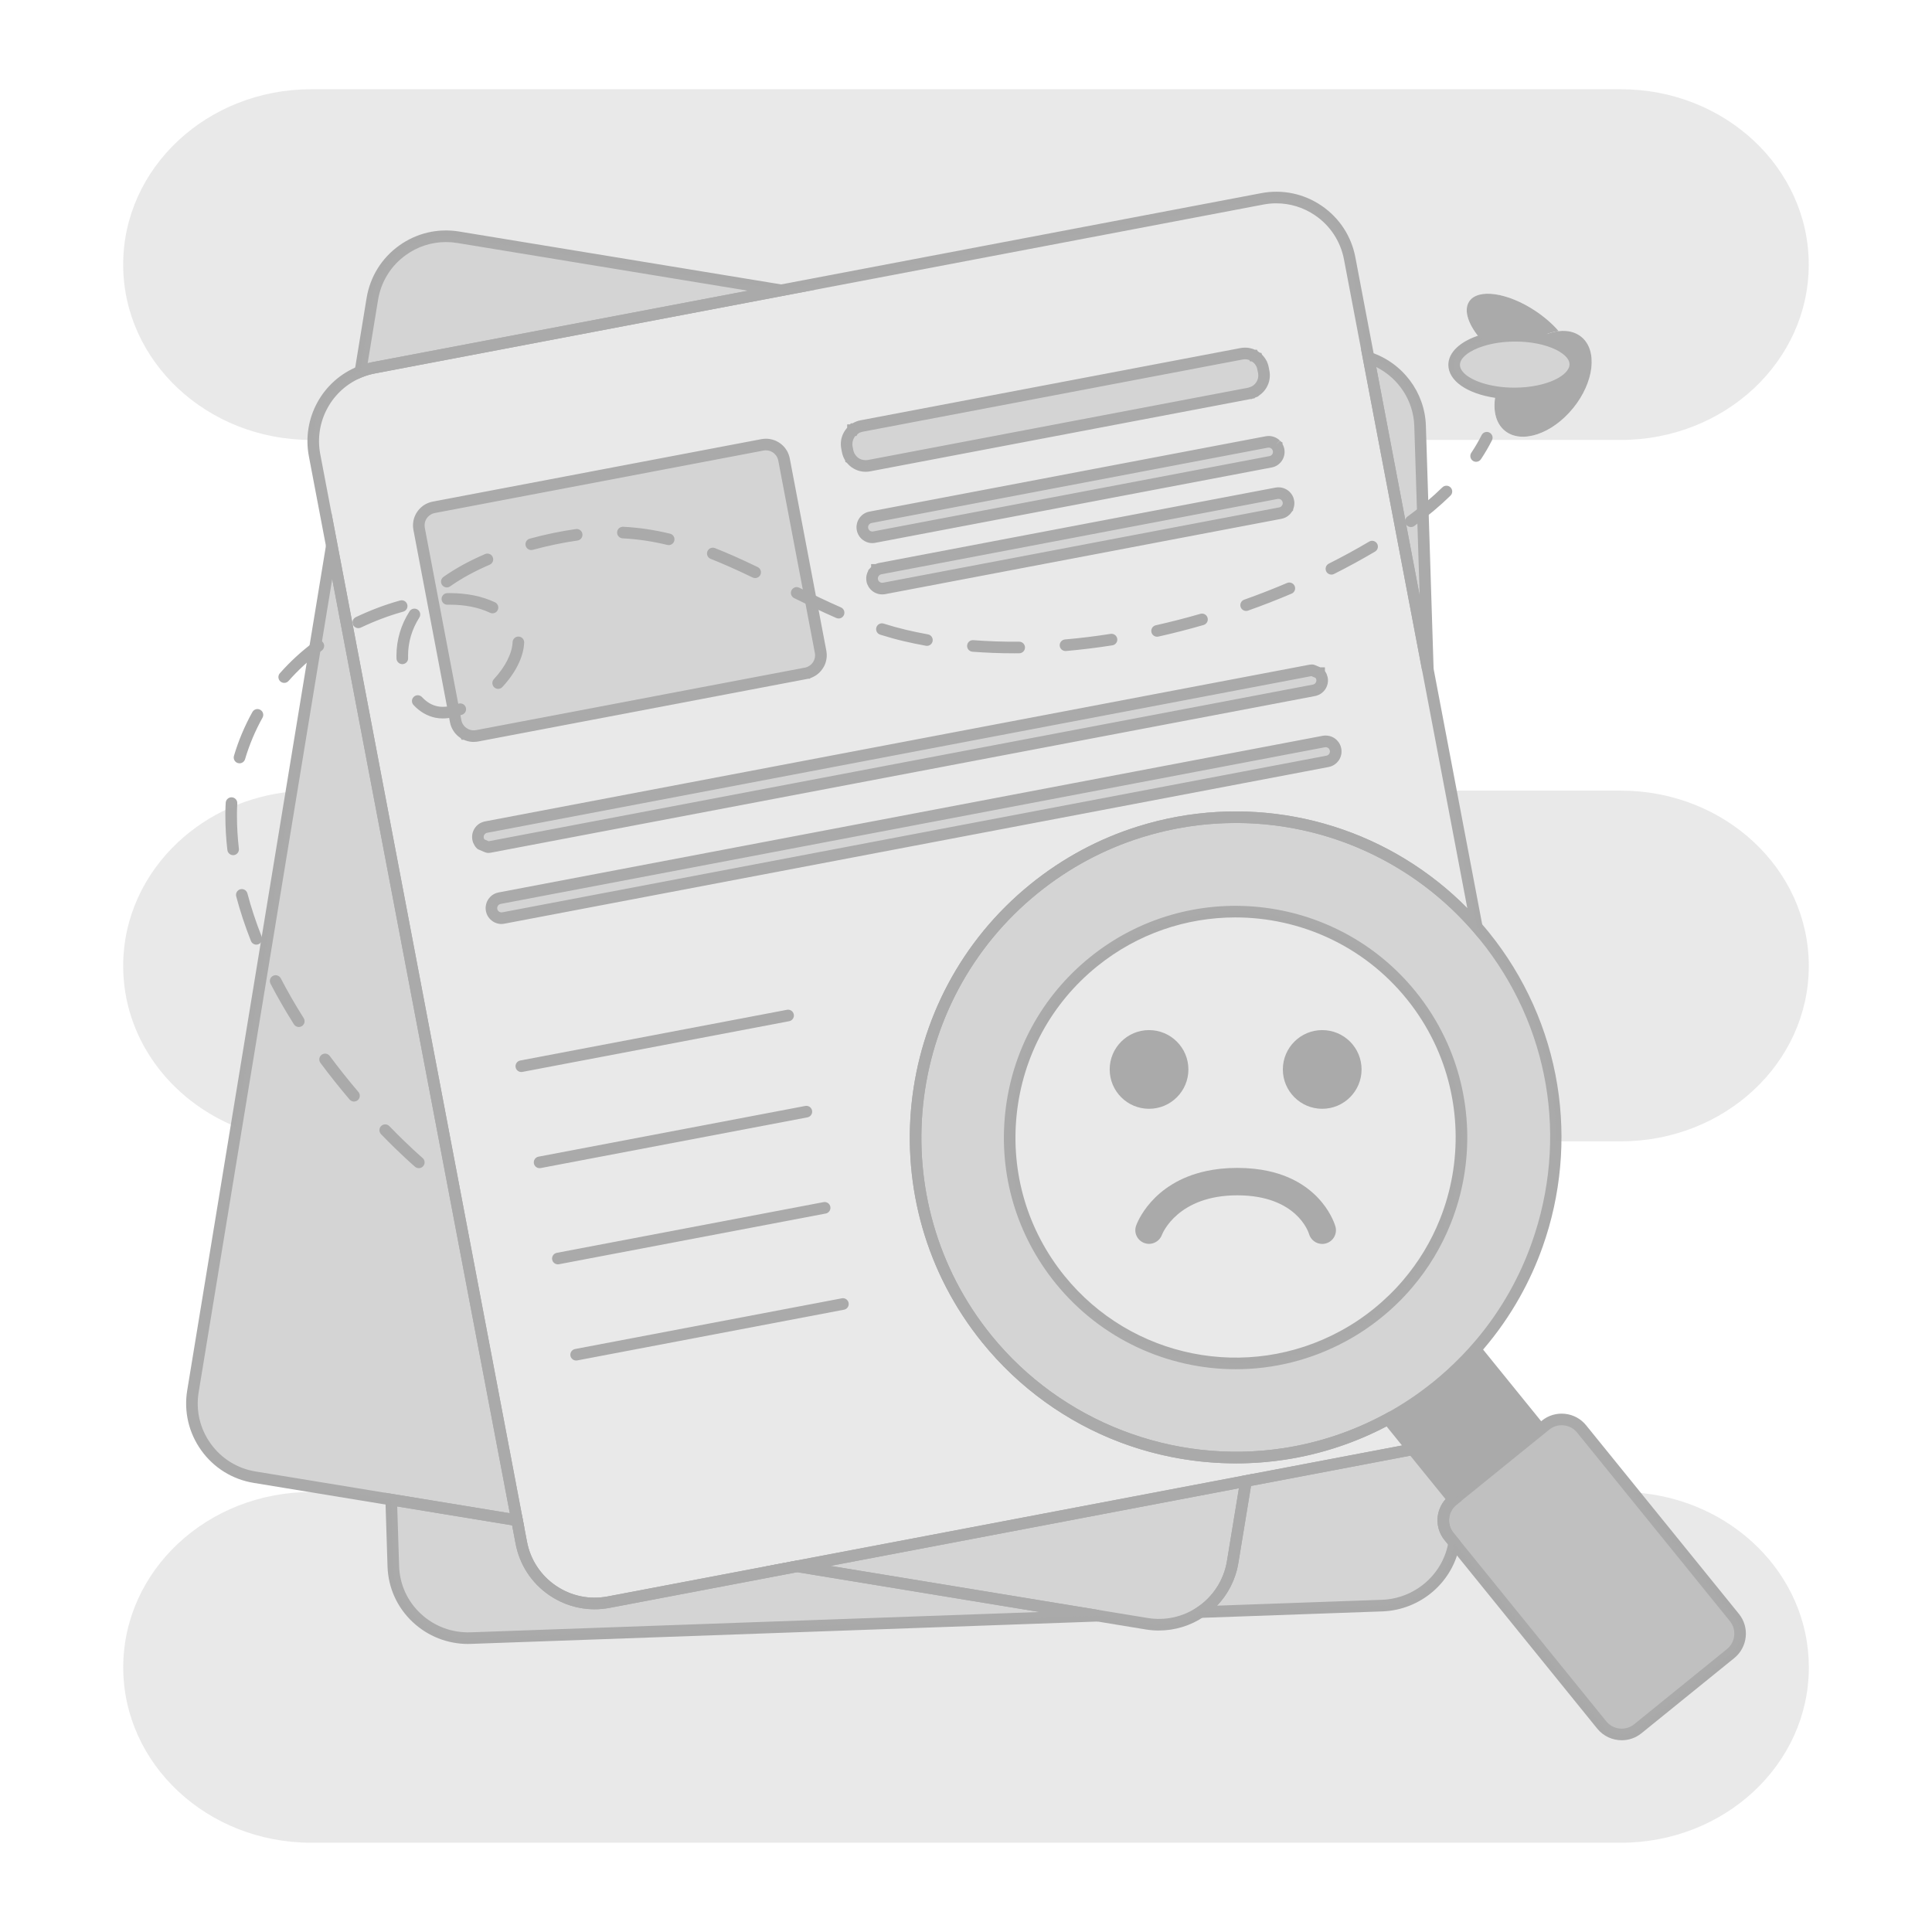 <svg width="304" height="304" viewBox="0 0 304 304" fill="none" xmlns="http://www.w3.org/2000/svg">
<path opacity="0.5" d="M172.773 254.238L74.11 257.759C67.565 257.993 62.093 252.937 61.886 246.465L61.555 235.968L81.354 239.218L82.023 242.741C83.233 249.122 89.389 253.311 95.773 252.098L125.437 246.459L172.776 254.235L172.773 254.238ZM228.803 242.759C227.91 248.195 223.234 252.432 217.467 252.639L188.885 253.658C191.496 251.919 193.403 249.137 193.953 245.79L196.047 233.037L222.27 228.055L228.697 235.989L228.588 236.077C226.858 237.482 226.59 240.023 227.992 241.759L228.803 242.762V242.759Z" fill="#AAAAAA"/>
<path d="M73.672 258.677C70.41 258.677 67.331 257.467 64.951 255.244C62.494 252.949 61.084 249.839 60.977 246.492L60.609 234.886L82.133 238.418L82.92 242.568C83.461 245.413 85.075 247.879 87.474 249.511C89.869 251.14 92.757 251.739 95.606 251.198L125.428 245.529L125.586 245.556L172.925 253.332L172.81 255.144L74.147 258.664C73.988 258.671 73.83 258.674 73.672 258.674V258.677ZM62.503 237.044L62.801 246.432C62.892 249.292 64.096 251.946 66.197 253.91C68.334 255.907 71.131 256.947 74.08 256.844L163.592 253.648L125.453 247.383L95.949 252.992C92.624 253.624 89.249 252.925 86.449 251.019C83.65 249.116 81.762 246.234 81.132 242.908L80.582 240.011L62.506 237.044H62.503ZM185.705 254.685L188.387 252.901C190.87 251.247 192.576 248.602 193.059 245.644L195.257 232.262L222.641 227.058L229.992 236.135L229.156 236.795C227.828 237.871 227.621 239.847 228.706 241.188L229.776 242.507L229.709 242.911C228.734 248.86 223.599 253.335 217.507 253.554L185.705 254.688V254.685ZM196.85 233.816L194.859 245.939C194.442 248.477 193.257 250.821 191.503 252.651L217.443 251.727C222.535 251.545 226.846 247.903 227.84 243.008L227.293 242.331C225.739 240.412 225.858 237.676 227.46 235.898L221.912 229.052L196.85 233.816Z" fill="#AAAAAA"/>
<path opacity="0.5" d="M224.666 105.345L220.565 83.77L216.379 61.76L215.337 56.276C219.921 57.76 223.289 61.946 223.45 67.001L224.669 105.348L224.666 105.345ZM122.924 45.679L58.852 57.857C58.108 58 57.39 58.207 56.706 58.483L58.585 47.032C59.637 40.617 65.689 36.279 72.098 37.331L122.924 45.679ZM81.352 239.217L61.552 235.968L40.053 232.435C33.639 231.383 29.301 225.331 30.352 218.922L52.201 85.883L57.706 114.86L81.349 239.22L81.352 239.217ZM196.048 233.037L193.953 245.79C193.406 249.137 191.497 251.919 188.885 253.657C186.49 255.263 183.508 255.995 180.44 255.494L172.773 254.235L125.435 246.459L196.048 233.037Z" fill="#AAAAAA"/>
<path d="M223.773 105.518L214.154 54.935L215.619 55.409C220.681 57.048 224.195 61.696 224.363 66.971L225.579 105.317L223.77 105.518H223.773ZM216.547 57.75L223.387 93.722L222.538 67.028C222.411 63.055 220.064 59.501 216.547 57.75ZM55.545 59.933L57.685 46.885C58.236 43.544 60.05 40.617 62.802 38.641C65.553 36.668 68.906 35.883 72.247 36.431L128.153 45.611L59.023 58.753C58.336 58.884 57.67 59.079 57.047 59.328L55.545 59.93V59.933ZM70.171 38.087C67.921 38.087 65.732 38.787 63.869 40.124C61.513 41.815 59.959 44.319 59.488 47.18L57.853 57.151C58.126 57.081 58.403 57.017 58.685 56.963L117.701 45.745L71.955 38.233C71.359 38.136 70.763 38.087 70.174 38.087H70.171ZM82.495 240.326L39.91 233.331C36.569 232.784 33.642 230.966 31.669 228.215C29.696 225.464 28.912 222.111 29.459 218.77L52.144 80.647L82.495 240.323V240.326ZM52.274 91.108L31.259 219.068C30.788 221.928 31.459 224.798 33.15 227.154C34.84 229.51 37.345 231.064 40.205 231.535L80.215 238.107L56.816 115.027L52.271 91.111L52.274 91.108ZM182.356 256.563C181.672 256.563 180.982 256.508 180.295 256.396L120.209 246.525L197.161 231.897L194.853 245.938C194.288 249.392 192.297 252.48 189.393 254.417C187.293 255.824 184.849 256.56 182.353 256.56L182.356 256.563ZM130.667 246.394L180.593 254.593C183.322 255.037 186.089 254.438 188.384 252.9C190.871 251.24 192.576 248.595 193.06 245.64L194.944 234.174L130.67 246.391L130.667 246.394Z" fill="#AAAAAA"/>
<path opacity="0.25" d="M224.666 105.347L220.565 83.769L216.376 61.757L215.336 56.273L212.366 40.65C211.153 34.266 205 30.074 198.616 31.29L122.923 45.678L58.852 57.856C58.108 57.999 57.387 58.206 56.706 58.483C51.559 60.514 48.422 65.976 49.489 71.609L52.204 85.876L57.709 114.853L81.351 239.214L82.02 242.74C83.23 249.121 89.389 253.31 95.773 252.094L125.434 246.455L196.047 233.033L222.271 228.051L218.401 223.275C213.227 226.081 207.709 227.905 202.088 228.765C184.973 231.386 166.961 225.108 155.275 210.683C137.765 189.069 141.09 157.35 162.708 139.836C167.803 135.708 173.46 132.738 179.361 130.893C195.108 125.965 212.591 129.053 225.748 139.52C228.104 141.393 230.323 143.502 232.366 145.849L224.666 105.344V105.347ZM201.41 77.61C201.41 77.61 201.434 77.614 201.443 77.617C201.668 77.653 201.878 77.741 202.058 77.866C202.094 77.89 202.131 77.914 202.164 77.945C202.191 77.966 202.219 77.987 202.24 78.012C202.267 78.036 202.289 78.057 202.313 78.085C202.389 78.164 202.459 78.255 202.517 78.352C202.532 78.379 202.55 78.41 202.562 78.434C202.587 78.477 202.605 78.522 202.626 78.568C202.635 78.598 202.65 78.632 202.659 78.665C202.669 78.68 202.672 78.699 202.675 78.717C202.681 78.732 202.684 78.75 202.687 78.772C202.696 78.805 202.702 78.839 202.711 78.875C202.72 78.924 202.729 78.975 202.735 79.024C202.76 79.261 202.726 79.495 202.647 79.708C202.635 79.751 202.614 79.796 202.593 79.836C202.583 79.866 202.568 79.897 202.55 79.924C202.55 79.93 202.547 79.933 202.541 79.939C202.523 79.975 202.504 80.009 202.48 80.039C202.447 80.097 202.407 80.149 202.359 80.201C202.337 80.228 202.313 80.258 202.289 80.279C202.234 80.337 202.179 80.386 202.115 80.435C202.094 80.45 202.073 80.468 202.048 80.48C202.024 80.501 202 80.517 201.972 80.529C201.936 80.556 201.893 80.574 201.851 80.596C201.726 80.656 201.592 80.702 201.45 80.73L139.087 92.585C138.795 92.64 138.509 92.613 138.251 92.516C138.208 92.503 138.163 92.485 138.123 92.461C138.096 92.452 138.075 92.436 138.047 92.421C138.008 92.4 137.968 92.379 137.926 92.351C137.886 92.327 137.85 92.3 137.813 92.272C137.792 92.26 137.777 92.245 137.759 92.23C137.679 92.163 137.61 92.09 137.543 92.005C137.521 91.978 137.5 91.944 137.479 91.914C137.455 91.88 137.436 91.847 137.415 91.813C137.375 91.743 137.339 91.67 137.309 91.591C137.272 91.503 137.245 91.415 137.23 91.318C137.175 91.026 137.202 90.743 137.299 90.482C137.312 90.439 137.33 90.4 137.354 90.357C137.382 90.293 137.415 90.23 137.455 90.175C137.476 90.144 137.497 90.111 137.521 90.081C137.521 90.074 137.524 90.071 137.531 90.065C137.54 90.05 137.555 90.032 137.567 90.02C137.579 89.998 137.6 89.977 137.622 89.956C137.631 89.944 137.643 89.932 137.655 89.919L137.689 89.886C137.71 89.865 137.731 89.846 137.755 89.825C137.822 89.764 137.895 89.713 137.971 89.667C137.971 89.667 137.971 89.664 137.974 89.664C138.132 89.57 138.306 89.503 138.494 89.466L200.857 77.61C201.003 77.58 201.155 77.574 201.295 77.589C201.328 77.592 201.364 77.595 201.401 77.601L201.41 77.61ZM200.167 69.612C200.282 69.652 200.395 69.71 200.495 69.779C200.516 69.788 200.531 69.804 200.553 69.816C200.574 69.828 200.589 69.843 200.607 69.855C200.65 69.889 200.696 69.925 200.735 69.965C200.744 69.974 200.759 69.989 200.769 69.998C200.811 70.041 200.851 70.09 200.89 70.138C200.893 70.141 200.896 70.141 200.896 70.144C200.93 70.187 200.96 70.235 200.991 70.281C201.063 70.406 201.121 70.536 201.161 70.679C201.173 70.719 201.185 70.761 201.191 70.807C201.219 70.953 201.225 71.102 201.212 71.245C201.212 71.275 201.206 71.305 201.203 71.336C201.203 71.339 201.203 71.342 201.2 71.345C201.194 71.385 201.188 71.424 201.176 71.467C201.167 71.506 201.155 71.546 201.143 71.582C201.139 71.594 201.136 71.612 201.13 71.625C201.124 71.64 201.118 71.658 201.115 71.67C201.106 71.707 201.088 71.74 201.073 71.774C201.06 71.804 201.045 71.831 201.03 71.856C201.009 71.892 200.987 71.929 200.963 71.965C200.936 72.008 200.905 72.047 200.875 72.09C200.805 72.181 200.72 72.263 200.629 72.333C200.601 72.357 200.574 72.376 200.547 72.4C200.37 72.525 200.164 72.613 199.936 72.658L189.977 74.549L137.573 84.508C137.521 84.517 137.473 84.526 137.424 84.532C136.619 84.609 135.874 84.058 135.719 83.25C135.697 83.149 135.688 83.046 135.691 82.949C135.691 82.903 135.691 82.858 135.697 82.812C135.703 82.73 135.719 82.645 135.74 82.566C135.749 82.523 135.764 82.478 135.776 82.438C135.804 82.356 135.837 82.274 135.883 82.198C135.904 82.158 135.925 82.122 135.95 82.085C135.977 82.043 136.007 82.003 136.038 81.961C136.068 81.924 136.099 81.888 136.135 81.854C136.169 81.818 136.202 81.784 136.239 81.754C136.305 81.69 136.378 81.641 136.454 81.593C136.612 81.496 136.786 81.429 136.977 81.392L199.34 69.536C199.632 69.481 199.917 69.509 200.179 69.606L200.167 69.612ZM133.256 69.375C133.317 69.047 133.43 68.734 133.591 68.448C133.597 68.436 133.6 68.424 133.612 68.414C133.645 68.351 133.685 68.29 133.724 68.235C133.782 68.147 133.846 68.068 133.913 67.992C133.943 67.955 133.977 67.919 134.01 67.885C134.016 67.879 134.022 67.87 134.035 67.861C134.092 67.8 134.153 67.746 134.214 67.691C134.214 67.691 134.215 67.69 134.217 67.688C134.217 67.688 134.223 67.679 134.229 67.679C134.229 67.679 134.231 67.678 134.235 67.676C134.275 67.636 134.323 67.6 134.369 67.566C134.39 67.551 134.405 67.536 134.427 67.527C134.43 67.521 134.439 67.515 134.442 67.515C134.448 67.508 134.451 67.505 134.457 67.505C134.497 67.472 134.545 67.445 134.591 67.414C134.597 67.408 134.606 67.405 134.618 67.396C134.688 67.353 134.758 67.317 134.831 67.281C134.895 67.25 134.959 67.22 135.026 67.198C135.059 67.186 135.089 67.171 135.123 67.162H135.126C135.126 67.162 135.138 67.156 135.147 67.153C135.205 67.132 135.257 67.113 135.314 67.098C135.32 67.095 135.327 67.095 135.339 67.092C135.415 67.071 135.494 67.052 135.57 67.037L191.436 56.416H191.442L195.363 55.671C195.455 55.656 195.546 55.64 195.637 55.634C195.728 55.622 195.816 55.622 195.905 55.622C195.978 55.622 196.047 55.622 196.117 55.631C196.142 55.631 196.157 55.631 196.178 55.634H196.19C196.251 55.64 196.312 55.646 196.37 55.659C196.379 55.662 196.394 55.665 196.403 55.665C196.479 55.677 196.552 55.695 196.628 55.713C196.649 55.716 196.665 55.719 196.683 55.725C196.744 55.741 196.798 55.759 196.859 55.78C196.899 55.795 196.938 55.811 196.981 55.826C197.014 55.835 197.042 55.85 197.072 55.865C197.127 55.89 197.178 55.911 197.23 55.941C197.236 55.941 197.245 55.944 197.251 55.95C197.26 55.95 197.267 55.956 197.276 55.963C197.3 55.975 197.327 55.99 197.349 56.002C197.358 56.005 197.37 56.008 197.379 56.017C197.412 56.039 197.449 56.054 197.479 56.081C197.491 56.084 197.507 56.093 197.516 56.105C197.555 56.13 197.592 56.16 197.631 56.188H197.634C197.665 56.209 197.695 56.23 197.723 56.258C197.753 56.282 197.78 56.303 197.802 56.324C197.805 56.321 197.808 56.33 197.808 56.33C197.829 56.343 197.841 56.355 197.862 56.376C197.893 56.403 197.92 56.425 197.941 56.452C197.957 56.461 197.972 56.476 197.978 56.489C198.017 56.525 198.057 56.565 198.09 56.61C198.139 56.668 198.191 56.726 198.233 56.789C198.331 56.917 198.413 57.054 198.489 57.2C198.498 57.224 198.513 57.245 198.522 57.273C198.528 57.279 198.531 57.288 198.534 57.3C198.562 57.349 198.583 57.407 198.604 57.464C198.628 57.519 198.644 57.571 198.662 57.629C198.671 57.653 198.677 57.677 198.686 57.705C198.692 57.726 198.698 57.744 198.701 57.765C198.714 57.805 198.726 57.847 198.732 57.896C198.738 57.92 198.741 57.939 198.744 57.963L198.85 58.513C198.902 58.784 198.914 59.051 198.89 59.31C198.884 59.392 198.875 59.474 198.856 59.556C198.844 59.638 198.826 59.72 198.802 59.799C198.78 59.878 198.756 59.96 198.726 60.036C198.698 60.112 198.668 60.191 198.631 60.264C198.598 60.337 198.562 60.41 198.522 60.48C198.483 60.553 198.443 60.62 198.394 60.687C198.349 60.754 198.297 60.821 198.245 60.884C198.194 60.948 198.142 61.012 198.081 61.067C198.023 61.128 197.966 61.188 197.902 61.237C197.841 61.295 197.777 61.343 197.71 61.392H197.707C197.64 61.441 197.571 61.489 197.501 61.529C197.431 61.574 197.358 61.617 197.279 61.65C197.221 61.684 197.157 61.711 197.099 61.73C197.099 61.733 197.096 61.73 197.096 61.73C197.057 61.745 197.017 61.763 196.972 61.775C196.972 61.775 196.97 61.776 196.966 61.778C196.911 61.799 196.859 61.815 196.801 61.833C196.719 61.857 196.634 61.875 196.546 61.894L136.752 73.26C136.397 73.327 136.044 73.327 135.71 73.266C135.643 73.257 135.579 73.242 135.515 73.224H135.512C135.482 73.218 135.454 73.212 135.424 73.199C135.409 73.196 135.393 73.193 135.384 73.187C135.33 73.178 135.278 73.16 135.226 73.139C135.144 73.111 135.059 73.075 134.983 73.035C134.922 73.011 134.867 72.981 134.81 72.947C134.612 72.841 134.433 72.713 134.269 72.555C134.238 72.531 134.208 72.5 134.177 72.473C134.132 72.43 134.089 72.391 134.053 72.342C134.016 72.303 133.98 72.26 133.946 72.214C133.91 72.169 133.873 72.12 133.84 72.072C133.834 72.069 133.831 72.066 133.834 72.062C133.797 72.017 133.761 71.965 133.734 71.913C133.691 71.841 133.651 71.771 133.612 71.692C133.539 71.543 133.478 71.382 133.43 71.214C133.405 71.132 133.387 71.047 133.369 70.959L133.262 70.409C133.256 70.375 133.253 70.345 133.25 70.311C133.238 70.235 133.229 70.156 133.223 70.083C133.217 70.007 133.214 69.934 133.214 69.858C133.214 69.694 133.232 69.527 133.256 69.366V69.375ZM74.289 115.817C74.219 115.814 74.15 115.805 74.08 115.79C74.007 115.778 73.937 115.762 73.867 115.744C73.836 115.738 73.803 115.732 73.773 115.72C73.76 115.717 73.745 115.714 73.733 115.711C73.675 115.696 73.621 115.677 73.563 115.653C73.487 115.626 73.408 115.595 73.335 115.559C73.286 115.537 73.238 115.516 73.192 115.486C73.189 115.486 73.183 115.486 73.18 115.48C73.14 115.458 73.104 115.44 73.067 115.416C73.004 115.379 72.943 115.34 72.885 115.3C72.769 115.221 72.657 115.13 72.557 115.03C72.511 114.984 72.462 114.936 72.42 114.89C72.383 114.85 72.347 114.811 72.313 114.765C72.289 114.741 72.274 114.723 72.259 114.698C72.231 114.665 72.21 114.632 72.186 114.598C72.137 114.534 72.094 114.467 72.055 114.397C72.016 114.337 71.982 114.27 71.952 114.206C71.915 114.136 71.885 114.063 71.854 113.99C71.79 113.826 71.742 113.656 71.708 113.476L65.957 83.21C65.893 82.876 65.89 82.541 65.939 82.225C65.945 82.167 65.96 82.11 65.969 82.052C65.972 82.046 65.972 82.04 65.975 82.031C65.987 81.973 66.002 81.918 66.018 81.86C66.033 81.799 66.054 81.745 66.075 81.687C66.103 81.611 66.136 81.529 66.17 81.459C66.2 81.395 66.23 81.334 66.264 81.28C66.279 81.246 66.3 81.213 66.322 81.182C66.431 80.991 66.568 80.812 66.726 80.653C66.759 80.617 66.799 80.581 66.835 80.55C66.863 80.52 66.893 80.492 66.917 80.474C66.984 80.416 67.051 80.365 67.124 80.313C67.13 80.307 67.133 80.304 67.139 80.301C67.179 80.267 67.228 80.24 67.27 80.213C67.291 80.201 67.31 80.185 67.334 80.176C67.395 80.137 67.462 80.103 67.525 80.073C67.595 80.036 67.668 80.006 67.741 79.975C67.905 79.912 68.076 79.863 68.255 79.83L119.978 69.998C120.011 69.992 120.041 69.989 120.075 69.986C120.151 69.974 120.23 69.965 120.303 69.959C120.379 69.953 120.452 69.95 120.528 69.95C120.54 69.95 120.558 69.95 120.573 69.953C120.722 69.953 120.871 69.968 121.017 69.992C121.181 70.023 121.346 70.065 121.498 70.123C121.522 70.129 121.543 70.141 121.564 70.15C121.607 70.162 121.653 70.184 121.695 70.202C121.732 70.217 121.765 70.238 121.799 70.257C121.838 70.269 121.878 70.29 121.914 70.317C121.951 70.339 121.987 70.36 122.023 70.384C122.03 70.381 122.039 70.387 122.048 70.397C122.081 70.412 122.112 70.433 122.142 70.454C122.276 70.546 122.403 70.649 122.519 70.761C122.543 70.786 122.568 70.807 122.592 70.834C122.625 70.865 122.656 70.901 122.686 70.935C122.701 70.95 122.717 70.968 122.729 70.983C122.762 71.02 122.793 71.059 122.82 71.099C122.89 71.187 122.954 71.278 123.008 71.372C123.048 71.436 123.081 71.503 123.115 71.57C123.188 71.725 123.252 71.88 123.297 72.047C123.322 72.129 123.34 72.214 123.358 72.303L129.113 102.569C129.119 102.602 129.122 102.633 129.125 102.666C129.137 102.742 129.146 102.821 129.152 102.894C129.158 102.967 129.161 103.04 129.161 103.116C129.161 103.143 129.158 103.171 129.158 103.192C129.158 103.332 129.143 103.469 129.119 103.605C129.088 103.773 129.046 103.934 128.988 104.086C128.982 104.11 128.973 104.131 128.961 104.153C128.921 104.271 128.867 104.384 128.803 104.493C128.775 104.545 128.748 104.593 128.711 104.642C128.651 104.745 128.578 104.846 128.502 104.94C128.453 105.004 128.398 105.065 128.338 105.122C128.11 105.36 127.839 105.557 127.535 105.703C127.465 105.74 127.392 105.773 127.319 105.8C127.255 105.825 127.191 105.846 127.125 105.864C127.094 105.876 127.061 105.885 127.027 105.895C127.024 105.898 127.021 105.898 127.015 105.898C126.945 105.922 126.878 105.934 126.805 105.949L75.083 115.781C74.815 115.829 74.548 115.845 74.286 115.82L74.289 115.817ZM76.931 133.279C76.882 133.285 76.828 133.288 76.776 133.288C76.767 133.288 76.755 133.285 76.746 133.285C76.74 133.285 76.737 133.285 76.734 133.282C76.651 133.258 76.439 133.179 75.679 132.838C75.645 132.808 75.615 132.774 75.584 132.741C75.554 132.704 75.524 132.668 75.496 132.631L75.326 132.327C75.311 132.285 75.29 132.236 75.274 132.194L75.226 131.999C75.217 131.95 75.207 131.899 75.201 131.844C75.189 131.732 75.192 131.613 75.207 131.501C75.21 131.461 75.217 131.421 75.229 131.382C75.229 131.361 75.232 131.345 75.238 131.327C75.247 131.282 75.262 131.233 75.277 131.19C75.296 131.136 75.317 131.084 75.341 131.032C75.353 131.002 75.369 130.975 75.384 130.95C75.396 130.923 75.411 130.896 75.426 130.874C75.487 130.771 75.56 130.677 75.642 130.592C75.703 130.528 75.773 130.467 75.846 130.415C75.919 130.361 75.995 130.315 76.08 130.275C76.162 130.236 76.25 130.202 76.341 130.175C76.387 130.163 76.436 130.151 76.481 130.142L206.159 105.493C206.259 105.472 206.359 105.466 206.456 105.466C206.469 105.466 206.481 105.466 206.493 105.469C206.56 105.481 206.748 105.551 207.557 105.91C207.56 105.91 207.56 105.913 207.563 105.913C207.596 105.946 207.627 105.98 207.657 106.013C207.688 106.047 207.718 106.083 207.745 106.12L207.764 106.147L207.907 106.408L207.995 106.664V106.67L208.022 106.758C208.08 107.05 208.049 107.333 207.952 107.594C207.94 107.637 207.922 107.682 207.897 107.722C207.882 107.761 207.861 107.801 207.837 107.843C207.809 107.895 207.779 107.941 207.745 107.983C207.718 108.023 207.688 108.059 207.654 108.096C207.615 108.144 207.566 108.19 207.52 108.232C207.481 108.269 207.438 108.305 207.39 108.339C207.317 108.393 207.241 108.439 207.156 108.479C207.071 108.518 206.985 108.552 206.894 108.579C206.849 108.597 206.8 108.606 206.751 108.615L134.646 122.32L77.077 133.261C77.025 133.27 76.977 133.279 76.928 133.282L76.931 133.279ZM210.168 118.383C210.168 118.416 210.165 118.447 210.159 118.48C210.156 118.508 210.15 118.535 210.141 118.559C210.132 118.62 210.117 118.681 210.095 118.733C210.086 118.769 210.071 118.805 210.056 118.842C210.035 118.888 210.016 118.936 209.992 118.979C209.968 119.021 209.943 119.07 209.916 119.109C209.91 119.122 209.895 119.14 209.886 119.152C209.858 119.195 209.825 119.24 209.785 119.28C209.761 119.31 209.737 119.337 209.709 119.362C209.493 119.578 209.211 119.736 208.888 119.797L79.211 144.445C78.919 144.503 78.63 144.472 78.372 144.378C78.29 144.348 78.208 144.308 78.129 144.265C78.013 144.196 77.904 144.117 77.807 144.022C77.725 143.943 77.652 143.855 77.591 143.761C77.57 143.733 77.554 143.703 77.536 143.673C77.521 143.642 77.503 143.612 77.49 143.581C77.469 143.545 77.454 143.505 77.436 143.466C77.402 143.375 77.375 143.284 77.357 143.183C77.32 142.989 77.32 142.794 77.354 142.612C77.369 142.517 77.393 142.432 77.424 142.344C77.454 142.262 77.49 142.18 77.536 142.104C77.567 142.055 77.597 142.004 77.63 141.958C77.673 141.894 77.725 141.837 77.776 141.782C77.84 141.718 77.907 141.657 77.98 141.605C78.016 141.578 78.056 141.557 78.092 141.533C78.126 141.511 78.159 141.493 78.196 141.475C78.229 141.46 78.263 141.441 78.299 141.429C78.339 141.411 78.378 141.396 78.424 141.384C78.488 141.362 78.552 141.347 78.618 141.332L208.296 116.684C208.396 116.662 208.496 116.656 208.594 116.656C208.639 116.656 208.688 116.656 208.733 116.662C208.825 116.668 208.913 116.687 209.001 116.708C209.05 116.72 209.098 116.738 209.144 116.753C209.351 116.826 209.539 116.948 209.7 117.1C209.764 117.164 209.825 117.231 209.876 117.304C209.904 117.34 209.928 117.38 209.949 117.416C209.971 117.45 209.989 117.483 210.007 117.52C210.025 117.553 210.041 117.586 210.053 117.623C210.071 117.662 210.086 117.702 210.098 117.748C210.12 117.811 210.135 117.875 210.147 117.942C210.168 118.045 210.177 118.146 210.174 118.246C210.174 118.289 210.174 118.334 210.168 118.38V118.383Z" fill="#AAAAAA"/>
<path d="M93.551 253.219C91.034 253.219 88.578 252.469 86.45 251.021C83.65 249.115 81.762 246.237 81.129 242.911L80.461 239.384L56.819 115.024L51.313 86.047L48.599 71.78C47.465 65.809 50.736 59.86 56.375 57.632C57.092 57.343 57.87 57.115 58.682 56.96L198.449 30.393C201.775 29.761 205.149 30.463 207.946 32.367C210.743 34.273 212.634 37.151 213.266 40.48L233.896 148.99L231.682 146.445C229.709 144.178 227.524 142.089 225.186 140.232C212.351 130.02 195.324 126.856 179.638 131.762C173.679 133.626 168.177 136.581 163.285 140.545C142.094 157.712 138.82 188.92 155.986 210.109C167.009 223.713 184.623 230.517 201.954 227.863C207.578 226.999 212.968 225.185 217.972 222.473L218.638 222.111L223.946 228.662L95.95 252.991C95.15 253.143 94.347 253.219 93.551 253.219ZM200.839 31.992C200.158 31.992 199.474 32.056 198.79 32.187L59.026 58.754C58.333 58.887 57.667 59.082 57.05 59.328C52.219 61.234 49.419 66.329 50.389 71.44L53.104 85.706L58.609 114.684L82.251 239.044L82.92 242.57C83.461 245.416 85.079 247.881 87.474 249.514C89.87 251.143 92.757 251.742 95.606 251.201L220.608 227.443L218.173 224.437C213.175 227.054 207.815 228.814 202.234 229.672C193.53 231.003 184.575 230.073 176.333 226.975C167.842 223.783 160.315 218.351 154.573 211.261C136.774 189.288 140.166 156.933 162.139 139.131C167.213 135.021 172.916 131.957 179.097 130.026C195.361 124.941 213.014 128.224 226.323 138.809C227.919 140.077 229.445 141.448 230.883 142.907L219.674 83.943L211.476 40.827C210.934 37.978 209.317 35.513 206.922 33.88C205.101 32.64 202.997 31.996 200.842 31.996L200.839 31.992Z" fill="#AAAAAA"/>
<path d="M138.802 93.528C138.513 93.528 138.231 93.479 137.966 93.382C137.884 93.355 137.808 93.324 137.738 93.288C137.69 93.267 137.647 93.242 137.611 93.221C137.559 93.194 137.507 93.163 137.452 93.13C137.392 93.093 137.334 93.054 137.276 93.005C137.237 92.975 137.197 92.944 137.161 92.911C137.045 92.814 136.942 92.704 136.841 92.576C136.796 92.516 136.762 92.467 136.732 92.424C136.705 92.388 136.674 92.336 136.644 92.288C136.568 92.154 136.513 92.044 136.471 91.932C136.416 91.801 136.367 91.643 136.34 91.479C136.261 91.053 136.297 90.604 136.446 90.193C136.474 90.111 136.504 90.035 136.544 89.962C136.568 89.91 136.592 89.862 136.616 89.816V89.713L136.838 89.485C136.838 89.485 136.857 89.46 136.869 89.448C136.896 89.415 136.92 89.385 136.945 89.357C136.966 89.333 136.987 89.312 137.012 89.287L137.051 89.248C137.051 89.248 137.063 89.236 137.069 89.23V88.761H137.763C137.945 88.676 138.133 88.615 138.334 88.579L200.7 76.723C200.928 76.677 201.18 76.665 201.417 76.692C201.46 76.696 201.517 76.705 201.578 76.714L201.66 76.729C201.986 76.793 202.302 76.924 202.572 77.109C202.636 77.152 202.697 77.197 202.752 77.243C202.791 77.276 202.834 77.31 202.87 77.346C202.913 77.386 202.955 77.425 202.995 77.471C203.12 77.602 203.226 77.744 203.314 77.893C203.332 77.924 203.366 77.981 203.39 78.03C203.414 78.073 203.445 78.14 203.475 78.213L203.503 78.282C203.509 78.301 203.515 78.319 203.521 78.337C203.542 78.389 203.557 78.438 203.566 78.477C203.576 78.51 203.585 78.544 203.591 78.571C203.603 78.617 203.612 78.662 203.621 78.714C203.633 78.766 203.642 78.83 203.652 78.897L203.658 78.942C203.691 79.298 203.648 79.666 203.527 80.006C203.512 80.055 203.493 80.097 203.478 80.137V80.301L203.296 80.493C203.284 80.514 203.268 80.535 203.253 80.556C203.199 80.641 203.138 80.724 203.071 80.8C203.034 80.845 202.989 80.894 202.949 80.933C202.882 81.006 202.791 81.088 202.691 81.161C202.657 81.189 202.621 81.213 202.588 81.237C202.548 81.268 202.505 81.295 202.46 81.319C202.39 81.362 202.329 81.395 202.29 81.414C202.062 81.523 201.849 81.593 201.633 81.636L139.276 93.489C139.121 93.516 138.966 93.531 138.811 93.531L138.802 93.528ZM138.559 91.655L138.583 91.665C138.69 91.704 138.811 91.713 138.933 91.692L201.289 79.839C201.35 79.827 201.405 79.808 201.463 79.781L201.584 79.702C201.603 79.687 201.618 79.675 201.636 79.656L201.8 79.401C201.834 79.31 201.846 79.216 201.84 79.124C201.837 79.097 201.834 79.076 201.828 79.055L201.788 78.909C201.788 78.909 201.776 78.884 201.77 78.872L201.752 78.836C201.721 78.784 201.694 78.751 201.663 78.717L201.56 78.62C201.472 78.562 201.39 78.529 201.302 78.513L201.226 78.501C201.156 78.492 201.104 78.495 201.055 78.507L138.681 90.363C138.62 90.376 138.565 90.394 138.513 90.418L138.434 90.464C138.434 90.464 138.404 90.482 138.38 90.503L138.246 90.655C138.246 90.655 138.234 90.674 138.228 90.683L138.17 90.801C138.127 90.911 138.118 91.029 138.143 91.154C138.149 91.19 138.155 91.215 138.167 91.239C138.191 91.297 138.206 91.33 138.225 91.364C138.225 91.364 138.234 91.379 138.246 91.397C138.267 91.427 138.279 91.446 138.292 91.461C138.304 91.476 138.334 91.507 138.361 91.531L138.565 91.659L138.559 91.655ZM137.258 85.457C136.069 85.457 135.042 84.618 134.814 83.423C134.783 83.265 134.768 83.098 134.771 82.937C134.771 82.861 134.771 82.791 134.783 82.718C134.796 82.584 134.82 82.456 134.85 82.335C134.865 82.271 134.884 82.21 134.905 82.152C134.951 82.013 135.008 81.879 135.081 81.757C135.109 81.703 135.142 81.654 135.172 81.602C135.212 81.538 135.258 81.478 135.303 81.417L135.324 81.389C135.358 81.35 135.41 81.286 135.48 81.216C135.528 81.164 135.577 81.116 135.628 81.073C135.756 80.958 135.881 80.876 135.975 80.818C136.221 80.666 136.501 80.559 136.799 80.502L199.164 68.646C199.611 68.564 200.064 68.6 200.481 68.752C200.66 68.816 200.83 68.901 200.988 69.004C201.013 69.02 201.04 69.035 201.064 69.053C201.11 69.083 201.15 69.114 201.183 69.141C201.241 69.187 201.314 69.248 201.381 69.314L200.77 69.995L201.378 69.366L201.387 69.372L201.411 69.348C201.445 69.381 201.475 69.412 201.502 69.445L201.806 69.637V69.877C201.91 70.059 201.983 70.233 202.034 70.418C202.059 70.497 202.077 70.579 202.092 70.664C202.128 70.862 202.141 71.084 202.122 71.303C202.122 71.348 202.116 71.394 202.107 71.439C202.104 71.479 202.095 71.519 202.086 71.555C202.077 71.6 202.068 71.643 202.059 71.689C202.046 71.737 202.031 71.792 202.016 71.841C202.007 71.874 201.995 71.914 201.977 71.956C201.949 72.047 201.913 72.12 201.891 72.166C201.867 72.218 201.843 72.266 201.812 72.318C201.785 72.367 201.758 72.412 201.727 72.461C201.691 72.519 201.648 72.579 201.603 72.64C201.478 72.801 201.344 72.935 201.198 73.048C201.171 73.072 201.144 73.093 201.113 73.115L201.064 73.151C200.776 73.355 200.45 73.491 200.101 73.555L137.738 85.408C137.677 85.42 137.608 85.43 137.541 85.439H137.507C137.425 85.451 137.343 85.454 137.264 85.454L137.258 85.457ZM136.753 82.52C136.741 82.535 136.729 82.551 136.717 82.569L136.653 82.675C136.653 82.675 136.647 82.687 136.635 82.721C136.626 82.745 136.623 82.76 136.62 82.776L136.607 82.824C136.607 82.824 136.601 82.852 136.598 82.888L136.592 82.946V82.97V82.985C136.592 82.995 136.592 83.028 136.601 83.076C136.665 83.42 136.975 83.657 137.313 83.633C137.337 83.63 137.361 83.627 137.386 83.621L199.754 71.768C199.842 71.749 199.924 71.719 199.997 71.671L200.07 71.61C200.098 71.591 200.122 71.564 200.143 71.537C200.149 71.531 200.165 71.512 200.177 71.491C200.195 71.464 200.207 71.442 200.219 71.424L200.244 71.379C200.244 71.379 200.253 71.351 200.259 71.336L200.298 71.163C200.304 71.102 200.298 71.038 200.289 70.971L200.277 70.929C200.259 70.865 200.235 70.807 200.201 70.752C200.201 70.752 200.198 70.746 200.192 70.74L200.149 70.683C200.149 70.683 200.128 70.658 200.119 70.646L200.098 70.625C200.076 70.603 200.064 70.594 200.049 70.582L199.97 70.531C199.94 70.509 199.906 70.491 199.873 70.479L199.852 70.47C199.739 70.427 199.62 70.418 199.496 70.442L137.139 82.295C137.06 82.31 136.99 82.338 136.927 82.377C136.875 82.408 136.863 82.42 136.86 82.423L136.753 82.523V82.52ZM200.241 71.397C200.241 71.397 200.232 71.424 200.229 71.439C200.232 71.427 200.238 71.412 200.241 71.397ZM136.212 74.233C135.99 74.233 135.768 74.215 135.549 74.175C135.47 74.163 135.382 74.145 135.297 74.121C135.261 74.112 135.227 74.103 135.191 74.093C135.169 74.087 135.148 74.081 135.121 74.075C135.045 74.057 134.972 74.032 134.902 74.002C134.805 73.969 134.704 73.926 134.604 73.874C134.498 73.829 134.409 73.78 134.352 73.747C134.108 73.616 133.874 73.449 133.665 73.251C133.625 73.218 133.586 73.181 133.549 73.142C133.497 73.093 133.431 73.029 133.364 72.947C133.324 72.902 133.282 72.853 133.245 72.807L133.026 72.701L132.975 72.43C132.962 72.409 132.95 72.388 132.938 72.367C132.886 72.278 132.838 72.19 132.792 72.099C132.704 71.917 132.625 71.713 132.558 71.488C132.525 71.363 132.497 71.257 132.476 71.141L132.37 70.591C132.36 70.543 132.354 70.494 132.348 70.442C132.333 70.354 132.327 70.269 132.318 70.184C132.309 70.068 132.303 69.968 132.303 69.868C132.303 69.664 132.321 69.448 132.357 69.226V69.211C132.436 68.795 132.579 68.396 132.783 68.028C132.792 68.007 132.81 67.971 132.841 67.928C132.886 67.849 132.935 67.779 132.972 67.722C133.044 67.612 133.127 67.506 133.224 67.393C133.242 67.369 133.269 67.338 133.3 67.305V66.779L133.777 66.773L133.856 66.612L134.166 66.603C134.26 66.545 134.343 66.502 134.428 66.46C134.528 66.411 134.613 66.375 134.701 66.341C134.72 66.335 134.735 66.329 134.75 66.323L134.805 66.296L134.875 66.278C134.911 66.265 134.944 66.253 134.978 66.241L135.005 66.226L135.112 66.201C135.212 66.174 135.312 66.15 135.413 66.132L195.191 54.768C195.313 54.744 195.428 54.728 195.538 54.719C195.681 54.701 195.808 54.701 195.903 54.701C195.979 54.701 196.073 54.701 196.179 54.713C196.194 54.713 196.21 54.713 196.222 54.713L196.289 54.719C196.365 54.728 196.444 54.738 196.52 54.75L196.596 54.765C196.675 54.78 196.751 54.798 196.83 54.817C196.866 54.823 196.906 54.835 196.951 54.85C197.015 54.868 197.079 54.887 197.146 54.908L197.24 54.944C197.258 54.95 197.277 54.956 197.292 54.966C197.35 54.984 197.398 55.008 197.441 55.026H197.775L197.918 55.279C197.918 55.279 197.948 55.297 197.964 55.309C197.991 55.327 198.018 55.346 198.046 55.364C198.076 55.385 198.104 55.403 198.134 55.428C198.161 55.446 198.186 55.464 198.21 55.482L198.487 55.546L198.581 55.811C198.605 55.832 198.626 55.856 198.648 55.881C198.699 55.932 198.745 55.981 198.785 56.033C198.854 56.115 198.915 56.188 198.967 56.261C199.079 56.41 199.183 56.577 199.274 56.75L199.316 56.793L199.371 56.951C199.399 57.008 199.426 57.072 199.45 57.139C199.478 57.206 199.502 57.276 199.523 57.349C199.535 57.386 199.548 57.422 199.557 57.458C199.566 57.483 199.572 57.51 199.578 57.534C199.596 57.595 199.611 57.656 199.62 57.72C199.627 57.753 199.633 57.784 199.639 57.817L199.742 58.349C199.809 58.708 199.827 59.06 199.794 59.401C199.785 59.507 199.769 59.62 199.751 59.726C199.733 59.842 199.709 59.948 199.681 60.048C199.654 60.149 199.62 60.255 199.581 60.362C199.541 60.477 199.499 60.575 199.453 60.666C199.411 60.76 199.362 60.854 199.31 60.942C199.262 61.031 199.204 61.125 199.137 61.222C199.076 61.307 199.009 61.398 198.94 61.483C198.9 61.535 198.824 61.629 198.724 61.724C198.663 61.787 198.587 61.863 198.496 61.939C198.414 62.015 198.325 62.082 198.228 62.152L198.006 62.307V62.359L197.559 62.538C197.535 62.55 197.508 62.56 197.48 62.572L197.359 62.699H197.155L196.863 62.818L196.824 62.779C196.787 62.788 196.754 62.794 196.717 62.8L136.92 74.166C136.683 74.212 136.443 74.233 136.206 74.233H136.212ZM135.774 72.358L135.793 72.364C135.811 72.37 135.829 72.373 135.847 72.376C136.106 72.421 136.346 72.421 136.586 72.376L196.38 61.009C196.413 61.003 196.444 60.997 196.474 60.988L196.918 60.824C196.945 60.812 196.97 60.796 196.997 60.781L197.052 60.748C197.088 60.727 197.128 60.702 197.161 60.675L197.271 60.593H197.274L197.337 60.535C197.368 60.511 197.392 60.483 197.42 60.456L197.456 60.419C197.483 60.392 197.508 60.362 197.529 60.334C197.584 60.27 197.614 60.225 197.648 60.182C197.678 60.14 197.699 60.103 197.724 60.061C197.76 59.997 197.784 59.948 197.806 59.9L197.821 59.869C197.839 59.83 197.854 59.79 197.869 59.751L197.882 59.72C197.897 59.678 197.912 59.635 197.924 59.593L197.933 59.559C197.945 59.517 197.955 59.471 197.961 59.428L197.967 59.395C197.976 59.346 197.982 59.301 197.985 59.255C198.003 59.07 197.991 58.884 197.958 58.696L197.787 57.899C197.781 57.881 197.778 57.863 197.769 57.844L197.678 57.635C197.678 57.635 197.669 57.62 197.666 57.61C197.617 57.516 197.565 57.434 197.508 57.358L197.483 57.322C197.459 57.288 197.435 57.258 197.407 57.227L197.243 57.063L196.976 56.869H196.699L196.584 56.656C196.584 56.656 196.559 56.647 196.547 56.641C196.514 56.629 196.48 56.619 196.444 56.61L196.386 56.595C196.349 56.586 196.31 56.577 196.27 56.568C196.243 56.565 196.216 56.559 196.188 56.553C196.173 56.553 196.155 56.55 196.14 56.546L195.988 56.534C195.963 56.534 195.936 56.534 195.903 56.534C195.86 56.534 195.814 56.534 195.769 56.537L195.702 56.543C195.644 56.547 195.583 56.556 195.526 56.568L135.738 67.934C135.701 67.94 135.671 67.947 135.641 67.956L135.598 67.968L135.328 68.059C135.291 68.071 135.258 68.089 135.221 68.105C135.197 68.117 135.166 68.132 135.133 68.15L135.106 68.202L134.969 68.272L134.92 68.32L134.768 68.603H134.595L134.546 68.652C134.519 68.685 134.498 68.713 134.482 68.74L134.464 68.767C134.446 68.792 134.428 68.819 134.412 68.846L134.34 68.98C134.251 69.153 134.188 69.342 134.151 69.539C134.133 69.661 134.121 69.773 134.121 69.874C134.121 69.922 134.121 69.968 134.127 70.02C134.133 70.071 134.136 70.12 134.142 70.169L134.26 70.798C134.273 70.862 134.288 70.92 134.303 70.98C134.336 71.093 134.379 71.205 134.428 71.306C134.452 71.357 134.476 71.4 134.504 71.445L134.564 71.534L134.771 71.798C134.771 71.798 134.783 71.81 134.792 71.819L134.893 71.914C134.99 72.008 135.103 72.09 135.239 72.163C135.279 72.187 135.294 72.196 135.309 72.202L135.397 72.242C135.449 72.269 135.483 72.281 135.498 72.284L135.577 72.312L135.732 72.342L135.765 72.367L135.774 72.358ZM134.181 66.594C134.181 66.594 134.172 66.6 134.169 66.6L134.181 66.594ZM197.675 57.61C197.675 57.61 197.684 57.635 197.69 57.647L197.678 57.61H197.675ZM196.03 56.528C196.03 56.528 196.058 56.531 196.07 56.534L196.03 56.528ZM74.543 116.741C74.436 116.741 74.333 116.738 74.23 116.729C74.129 116.723 74.026 116.711 73.91 116.69C73.825 116.675 73.737 116.656 73.646 116.632C73.606 116.623 73.567 116.614 73.53 116.602L73.473 116.586C73.394 116.562 73.318 116.541 73.239 116.51C73.141 116.477 73.053 116.441 72.971 116.401H72.631L72.491 116.14C72.451 116.115 72.409 116.088 72.369 116.061C72.196 115.942 72.041 115.814 71.904 115.677C71.846 115.62 71.791 115.565 71.743 115.513C71.697 115.465 71.655 115.416 71.615 115.367C71.573 115.322 71.536 115.276 71.506 115.228C71.484 115.2 71.463 115.17 71.445 115.142C71.375 115.048 71.32 114.96 71.272 114.878C71.214 114.784 71.165 114.696 71.129 114.617C71.083 114.525 71.044 114.434 71.004 114.34C70.913 114.103 70.846 113.872 70.803 113.647L65.052 83.384C64.97 82.958 64.964 82.526 65.028 82.101C65.034 82.046 65.046 81.991 65.055 81.936L65.103 81.727C65.113 81.684 65.125 81.645 65.137 81.602C65.155 81.538 65.18 81.465 65.207 81.389C65.246 81.277 65.292 81.164 65.341 81.067C65.377 80.988 65.417 80.912 65.456 80.839C65.481 80.79 65.508 80.745 65.538 80.702C65.684 80.453 65.861 80.225 66.061 80.021C66.11 79.967 66.162 79.921 66.204 79.885C66.247 79.842 66.292 79.799 66.341 79.763C66.402 79.711 66.466 79.66 66.532 79.614L66.584 79.562L66.651 79.526C66.69 79.499 66.733 79.471 66.772 79.447C66.791 79.435 66.827 79.41 66.882 79.38C66.967 79.328 67.049 79.286 67.116 79.255C67.207 79.21 67.302 79.17 67.396 79.131C67.633 79.039 67.861 78.972 68.089 78.93L119.808 69.099C119.854 69.09 119.903 69.083 119.954 69.077C120.042 69.062 120.128 69.056 120.213 69.047C120.328 69.038 120.428 69.032 120.529 69.032C120.556 69.032 120.593 69.032 120.632 69.035C120.796 69.035 120.967 69.053 121.164 69.087C121.398 69.129 121.605 69.184 121.796 69.254C121.833 69.266 121.872 69.281 121.912 69.296C121.942 69.308 121.973 69.32 122.006 69.333L122.079 69.363C122.116 69.378 122.149 69.397 122.186 69.415C122.262 69.448 122.338 69.485 122.408 69.533C122.417 69.539 122.429 69.546 122.438 69.552C122.49 69.576 122.538 69.606 122.584 69.64C122.608 69.655 122.632 69.67 122.657 69.685C122.842 69.81 123.009 69.947 123.168 70.099C123.201 70.132 123.231 70.16 123.256 70.184C123.292 70.22 123.329 70.26 123.362 70.296C123.383 70.318 123.411 70.351 123.441 70.385C123.487 70.436 123.529 70.491 123.569 70.549C123.654 70.658 123.733 70.774 123.803 70.895C123.855 70.98 123.9 71.066 123.943 71.154C124.052 71.385 124.131 71.588 124.189 71.792C124.219 71.898 124.244 72.008 124.268 72.12L130.023 102.39C130.032 102.438 130.038 102.484 130.044 102.536C130.056 102.624 130.065 102.709 130.074 102.791C130.084 102.9 130.09 103.001 130.09 103.104C130.09 103.137 130.09 103.168 130.087 103.201C130.087 103.372 130.068 103.545 130.035 103.749C129.995 103.967 129.941 104.174 129.871 104.369C129.859 104.408 129.843 104.448 129.825 104.487C129.77 104.636 129.7 104.788 129.612 104.937C129.594 104.974 129.555 105.047 129.497 105.129C129.421 105.253 129.333 105.378 129.226 105.509C129.162 105.588 129.086 105.676 129.001 105.758C128.709 106.062 128.354 106.32 127.952 106.515C127.867 106.561 127.758 106.609 127.648 106.649C127.609 106.664 127.569 106.676 127.53 106.691L127.424 106.798H127.162C127.098 106.816 127.04 106.828 126.989 106.837L75.269 116.669C75.029 116.714 74.792 116.735 74.555 116.735L74.543 116.741ZM74.032 114.848L74.117 114.869C74.16 114.881 74.199 114.887 74.245 114.896C74.281 114.902 74.309 114.908 74.336 114.908H74.376C74.552 114.927 74.737 114.917 74.92 114.884L126.642 105.053C126.673 105.047 126.7 105.044 126.724 105.037H126.73C126.73 105.037 126.733 105.037 126.736 105.034L126.913 104.983C126.946 104.974 126.98 104.961 127.01 104.949C127.053 104.934 127.089 104.916 127.123 104.898C127.354 104.785 127.533 104.654 127.688 104.493C127.737 104.445 127.767 104.411 127.794 104.375C127.858 104.296 127.901 104.235 127.931 104.186L127.983 104.107C127.983 104.107 127.995 104.083 128.004 104.068C128.056 103.977 128.083 103.916 128.104 103.858L128.138 103.773C128.174 103.669 128.205 103.56 128.226 103.445C128.244 103.344 128.25 103.262 128.25 103.192C128.25 103.162 128.25 103.128 128.253 103.095C128.253 103.068 128.253 103.022 128.247 102.976C128.241 102.919 128.238 102.87 128.229 102.821L128.22 102.754L122.462 72.473C122.45 72.412 122.438 72.355 122.42 72.294C122.392 72.19 122.35 72.087 122.292 71.962C122.28 71.938 122.262 71.895 122.237 71.859L122.216 71.826C122.186 71.771 122.149 71.719 122.11 71.671L121.876 71.403C121.821 71.348 121.757 71.296 121.69 71.245L121.599 71.187L121.325 71.032L121.179 70.974C121.082 70.938 120.967 70.907 120.851 70.886C120.748 70.871 120.653 70.862 120.571 70.862H120.471C120.441 70.862 120.41 70.862 120.38 70.865C120.328 70.871 120.28 70.874 120.231 70.88L120.167 70.889L68.423 80.724C68.302 80.745 68.186 80.778 68.067 80.824C68.034 80.836 67.989 80.854 67.943 80.879L67.909 80.897C67.885 80.909 67.858 80.921 67.834 80.936L67.606 81.085C67.569 81.113 67.535 81.14 67.499 81.171L67.359 81.301C67.262 81.398 67.171 81.517 67.098 81.642L67.037 81.742C67.016 81.775 67.001 81.812 66.982 81.851C66.961 81.894 66.943 81.943 66.927 81.988C66.912 82.034 66.897 82.067 66.888 82.104C66.873 82.158 66.864 82.201 66.855 82.24L66.83 82.368C66.797 82.59 66.8 82.818 66.842 83.043L72.594 113.309C72.615 113.431 72.649 113.546 72.694 113.665C72.707 113.695 72.725 113.744 72.749 113.79L72.764 113.82C72.776 113.844 72.789 113.872 72.804 113.896L72.837 113.948C72.856 113.978 72.871 114.009 72.892 114.036L72.922 114.075C72.935 114.094 72.947 114.112 72.962 114.13L73.026 114.212C73.044 114.233 73.062 114.255 73.081 114.273C73.111 114.306 73.147 114.343 73.184 114.379C73.248 114.443 73.315 114.498 73.388 114.55C73.4 114.559 73.415 114.568 73.43 114.577H73.451L73.637 114.696L73.777 114.765C73.804 114.778 73.828 114.787 73.856 114.796L73.904 114.814C73.923 114.82 73.941 114.826 73.959 114.832L74.056 114.86L74.023 114.851L74.032 114.848ZM121.383 71.047C121.383 71.047 121.389 71.05 121.392 71.053L121.383 71.047ZM76.78 134.203L76.653 134.194C76.576 134.185 76.501 134.17 76.427 134.142C76.297 134.1 76.054 134.006 75.306 133.671L75.175 133.613L75.069 133.519C75.011 133.468 74.956 133.41 74.904 133.352L74.88 133.325C74.838 133.273 74.798 133.221 74.759 133.17L74.701 133.078L74.476 132.659C74.442 132.577 74.421 132.519 74.406 132.464L74.333 132.182C74.318 132.109 74.309 132.039 74.299 131.96C74.278 131.771 74.278 131.586 74.306 131.397C74.312 131.343 74.321 131.288 74.33 131.236C74.336 131.188 74.348 131.139 74.36 131.09C74.376 131.023 74.397 130.957 74.418 130.896C74.445 130.814 74.482 130.732 74.515 130.653C74.534 130.61 74.558 130.564 74.585 130.513C74.607 130.473 74.631 130.431 74.652 130.394C74.743 130.242 74.856 130.096 74.987 129.962C75.078 129.865 75.19 129.768 75.312 129.68C75.433 129.592 75.555 129.519 75.689 129.455C75.817 129.394 75.95 129.342 76.084 129.303C76.157 129.281 76.221 129.266 76.285 129.254L205.989 104.6C206.129 104.572 206.287 104.557 206.457 104.557C206.491 104.557 206.576 104.557 206.682 104.581C206.813 104.609 206.941 104.648 207.749 105.004H208.476V105.582C208.476 105.582 208.479 105.588 208.482 105.591L208.534 105.673L208.74 106.044L208.914 106.591C208.999 107.026 208.962 107.476 208.813 107.895C208.786 107.98 208.753 108.056 208.716 108.129C208.692 108.184 208.665 108.239 208.631 108.293C208.589 108.372 208.54 108.448 208.485 108.521C208.443 108.582 208.397 108.64 208.345 108.698C208.269 108.789 208.196 108.856 208.142 108.907C208.069 108.974 207.996 109.035 207.92 109.09C207.804 109.175 207.68 109.248 207.549 109.312C207.427 109.369 207.303 109.418 207.172 109.458C207.093 109.485 207.014 109.503 206.929 109.521L134.814 123.226L77.245 134.167C77.175 134.182 77.096 134.191 77.014 134.197C76.932 134.206 76.85 134.212 76.771 134.212L76.78 134.203ZM76.242 132.09C76.598 132.249 76.786 132.328 76.887 132.367C76.893 132.367 76.899 132.367 76.902 132.367L134.479 121.423L206.609 107.716L206.64 107.707C206.682 107.694 206.725 107.676 206.764 107.658C206.795 107.643 206.825 107.625 206.859 107.6C206.88 107.585 206.895 107.573 206.907 107.561C206.92 107.549 206.938 107.533 206.953 107.518L207.05 107.381L207.096 107.278C207.135 107.172 207.148 107.065 207.129 106.959L207.068 106.785L207.002 106.667C206.64 106.509 206.451 106.43 206.354 106.39C206.348 106.39 206.345 106.39 206.339 106.39L76.653 131.042C76.653 131.042 76.616 131.048 76.592 131.057C76.558 131.066 76.516 131.084 76.476 131.102C76.446 131.118 76.415 131.136 76.385 131.157C76.342 131.188 76.318 131.212 76.306 131.224C76.263 131.27 76.236 131.303 76.215 131.34L76.172 131.416C76.157 131.446 76.151 131.461 76.145 131.476L76.108 131.644C76.102 131.68 76.102 131.72 76.105 131.747C76.105 131.765 76.111 131.786 76.114 131.808L76.148 131.941L76.236 132.1L76.242 132.09ZM76.093 131.662V131.671C76.093 131.671 76.093 131.665 76.093 131.662ZM76.178 131.409L76.166 131.434C76.166 131.434 76.175 131.419 76.178 131.409ZM207.114 107.254C207.114 107.254 207.114 107.257 207.114 107.26V107.254ZM78.911 145.39C78.622 145.39 78.334 145.339 78.057 145.238C77.911 145.187 77.786 145.12 77.692 145.071L77.656 145.05C77.476 144.944 77.315 144.819 77.172 144.679C77.054 144.564 76.944 144.436 76.841 144.287C76.805 144.235 76.768 144.177 76.738 144.12C76.713 144.074 76.689 144.032 76.671 143.989C76.643 143.934 76.616 143.877 76.592 143.816L76.579 143.782C76.528 143.646 76.488 143.506 76.461 143.36C76.403 143.05 76.4 142.746 76.455 142.448C76.479 142.314 76.513 142.18 76.561 142.043C76.616 141.888 76.68 141.755 76.756 141.627C76.795 141.56 76.838 141.49 76.887 141.423C76.96 141.317 77.048 141.22 77.115 141.15C77.236 141.025 77.34 140.937 77.443 140.861C77.489 140.827 77.534 140.797 77.58 140.77L77.622 140.742C77.68 140.709 77.738 140.675 77.799 140.645C77.853 140.618 77.905 140.593 77.963 140.572C78.023 140.548 78.087 140.523 78.154 140.502C78.242 140.475 78.337 140.45 78.437 140.429L208.123 115.778C208.33 115.738 208.573 115.717 208.826 115.747C208.962 115.76 209.099 115.784 209.239 115.82C209.309 115.839 209.379 115.863 209.449 115.887C209.774 116.003 210.069 116.188 210.33 116.437C210.449 116.556 210.537 116.659 210.613 116.763C210.647 116.808 210.677 116.854 210.704 116.9L210.732 116.945C210.768 117.003 210.799 117.058 210.826 117.118C210.853 117.173 210.878 117.228 210.902 117.286C210.926 117.346 210.951 117.41 210.972 117.477C210.999 117.565 211.024 117.66 211.045 117.76C211.081 117.939 211.093 118.106 211.087 118.274C211.087 118.316 211.087 118.374 211.081 118.441C211.081 118.502 211.072 118.562 211.06 118.626C211.054 118.663 211.048 118.702 211.039 118.739C211.024 118.818 211.002 118.918 210.96 119.028C210.941 119.088 210.917 119.152 210.89 119.213C210.862 119.277 210.832 119.344 210.799 119.408C210.768 119.465 210.732 119.526 210.698 119.581C210.677 119.614 210.659 119.645 210.637 119.669C210.586 119.745 210.531 119.818 210.467 119.882C210.431 119.924 210.394 119.964 210.355 120.003C209.996 120.362 209.546 120.599 209.054 120.69L79.379 145.339C79.224 145.369 79.069 145.384 78.911 145.384V145.39ZM78.58 143.478C78.613 143.497 78.644 143.512 78.677 143.524C78.759 143.554 78.884 143.582 79.033 143.554L208.713 118.906C208.847 118.882 208.962 118.821 209.06 118.724L209.154 118.608C209.166 118.59 209.178 118.569 209.187 118.55C209.196 118.535 209.203 118.514 209.212 118.493L209.254 118.347L209.26 118.252C209.26 118.195 209.26 118.164 209.251 118.122C209.245 118.094 209.236 118.061 209.227 118.03L209.133 117.842C209.117 117.821 209.087 117.787 209.051 117.751C208.993 117.696 208.917 117.647 208.835 117.617C208.81 117.608 208.786 117.599 208.762 117.593C208.713 117.581 208.683 117.574 208.661 117.574L208.601 117.568H208.589C208.54 117.568 208.5 117.574 208.47 117.581L78.784 142.232C78.759 142.238 78.726 142.244 78.695 142.256L78.507 142.35C78.486 142.366 78.452 142.393 78.416 142.433C78.416 142.436 78.391 142.457 78.376 142.481C78.346 142.524 78.331 142.554 78.312 142.581C78.297 142.606 78.285 142.63 78.276 142.661C78.264 142.697 78.251 142.737 78.246 142.779C78.23 142.861 78.23 142.94 78.246 143.019C78.251 143.059 78.264 143.098 78.279 143.141L78.328 143.238L78.343 143.259C78.376 143.308 78.403 143.345 78.437 143.375C78.48 143.417 78.525 143.451 78.58 143.487V143.478Z" fill="#AAAAAA"/>
<g opacity="0.5">
<path d="M119.974 69.999L68.249 79.829C66.679 80.127 65.648 81.642 65.947 83.212L71.698 113.475C71.996 115.045 73.511 116.076 75.081 115.778L126.805 105.948C128.375 105.65 129.406 104.135 129.108 102.565L123.357 72.302C123.059 70.732 121.544 69.701 119.974 69.999Z" fill="#AAAAAA"/>
<path d="M135.57 67.036L195.363 55.673C196.931 55.375 198.449 56.408 198.747 57.976L198.851 58.525C199.149 60.093 198.116 61.611 196.549 61.909L136.755 73.272C135.187 73.57 133.669 72.537 133.371 70.969L133.267 70.419C132.969 68.851 134.002 67.334 135.57 67.036Z" fill="#AAAAAA"/>
<path d="M199.332 69.546L136.97 81.399C136.109 81.563 135.544 82.393 135.708 83.253C135.872 84.114 136.702 84.679 137.562 84.515L199.925 72.662C200.785 72.498 201.351 71.668 201.187 70.808C201.022 69.947 200.193 69.382 199.332 69.546ZM200.867 77.617L138.505 89.47C137.645 89.634 137.079 90.464 137.243 91.325C137.407 92.185 138.237 92.75 139.098 92.586L201.46 80.733C202.321 80.569 202.886 79.739 202.722 78.879C202.558 78.018 201.728 77.453 200.867 77.617Z" fill="#AAAAAA"/>
<path d="M206.16 105.505L76.481 130.149C75.62 130.313 75.055 131.143 75.218 132.004C75.382 132.865 76.212 133.431 77.073 133.267L206.752 108.623C207.613 108.46 208.179 107.629 208.015 106.768C207.851 105.907 207.021 105.342 206.16 105.505Z" fill="#AAAAAA"/>
<path d="M208.288 116.684L78.61 141.332C77.75 141.496 77.184 142.326 77.349 143.186C77.513 144.047 78.343 144.612 79.203 144.448L208.88 119.8C209.741 119.635 210.306 118.806 210.142 117.945C209.978 117.085 209.148 116.519 208.288 116.684Z" fill="#AAAAAA"/>
</g>
<path d="M82.027 168.68C81.599 168.68 81.216 168.376 81.133 167.938C81.039 167.443 81.365 166.965 81.86 166.871L123.836 158.891C124.329 158.797 124.809 159.122 124.903 159.618C124.998 160.113 124.672 160.591 124.177 160.685L82.201 168.665C82.143 168.677 82.085 168.68 82.03 168.68H82.027ZM84.903 183.81C84.474 183.81 84.091 183.506 84.009 183.068C83.915 182.573 84.24 182.096 84.736 182.001L126.712 174.021C127.205 173.927 127.685 174.252 127.779 174.748C127.873 175.243 127.548 175.721 127.053 175.815L85.076 183.795C85.019 183.807 84.961 183.81 84.906 183.81H84.903ZM87.779 198.943C87.35 198.943 86.967 198.639 86.885 198.201C86.791 197.706 87.116 197.229 87.612 197.134L129.588 189.154C130.08 189.06 130.561 189.385 130.655 189.881C130.749 190.377 130.424 190.854 129.928 190.948L87.952 198.928C87.894 198.94 87.837 198.943 87.782 198.943H87.779ZM90.655 214.076C90.226 214.076 89.843 213.772 89.761 213.335C89.667 212.839 89.992 212.362 90.487 212.268L132.464 204.288C132.959 204.193 133.437 204.519 133.531 205.014C133.625 205.51 133.3 205.987 132.804 206.081L90.828 214.061C90.77 214.073 90.713 214.076 90.658 214.076H90.655Z" fill="#AAAAAA"/>
<path opacity="0.5" d="M233.56 147.267C233.171 146.786 232.776 146.315 232.371 145.853C230.328 143.506 228.109 141.393 225.753 139.524C212.599 129.06 195.116 125.971 179.366 130.896C173.462 132.742 167.805 135.712 162.713 139.84C141.095 157.353 137.77 189.073 155.28 210.687C166.969 225.112 184.978 231.39 202.093 228.769C207.714 227.906 213.231 226.085 218.406 223.279C221.087 221.829 223.674 220.108 226.13 218.114C226.835 217.542 227.522 216.953 228.188 216.354C229.842 214.864 231.371 213.286 232.782 211.636C234.913 209.14 236.767 206.477 238.333 203.677C239.743 201.166 240.926 198.558 241.874 195.873C247.553 179.889 245.021 161.412 233.56 147.267ZM227.422 192.183C226.015 195.706 224.033 199.038 221.485 202.02C220.096 203.662 218.527 205.191 216.797 206.595C215.062 208.003 213.238 209.219 211.344 210.24C196.587 218.254 177.755 214.873 166.802 201.354C154.441 186.1 156.788 163.719 172.042 151.359C187.297 139.001 209.678 141.348 222.038 156.603C223.847 158.831 225.337 161.214 226.519 163.698C230.833 172.745 231.046 183.108 227.422 192.183Z" fill="#AAAAAA"/>
<path d="M194.458 230.261C188.286 230.261 182.13 229.155 176.33 226.975C167.839 223.783 160.312 218.351 154.57 211.264C136.771 189.291 140.163 156.934 162.136 139.134C167.21 135.024 172.913 131.96 179.094 130.03C195.358 124.944 213.011 128.227 226.32 138.812C228.746 140.739 231.011 142.907 233.057 145.257C233.482 145.74 233.89 146.227 234.27 146.698C239.9 153.647 243.624 161.959 245.043 170.738C246.42 179.253 245.621 188.051 242.733 196.183C241.766 198.916 240.553 201.591 239.124 204.13C237.519 206.993 235.616 209.72 233.47 212.234C232.014 213.94 230.439 215.557 228.794 217.037C228.126 217.642 227.42 218.244 226.7 218.831C224.234 220.828 221.59 222.598 218.835 224.087C213.649 226.902 208.062 228.784 202.228 229.678C199.65 230.073 197.051 230.267 194.455 230.267L194.458 230.261ZM194.449 129.501C189.493 129.501 184.502 130.245 179.638 131.768C173.679 133.632 168.177 136.587 163.286 140.551C142.094 157.718 138.82 188.926 155.986 210.115C167.01 223.719 184.626 230.523 201.954 227.869C207.578 227.006 212.968 225.191 217.972 222.479C220.629 221.041 223.18 219.336 225.557 217.408C226.253 216.843 226.934 216.262 227.578 215.678C229.165 214.247 230.682 212.69 232.09 211.042C234.16 208.62 235.993 205.993 237.541 203.23C238.918 200.783 240.088 198.205 241.018 195.569C246.84 179.177 243.788 161.335 232.853 147.841C232.488 147.388 232.096 146.923 231.689 146.455C229.713 144.187 227.527 142.095 225.189 140.238C216.334 133.194 205.481 129.501 194.452 129.501H194.449Z" fill="#AAAAAA"/>
<path d="M194.452 215.448C183.749 215.448 173.227 210.726 166.098 201.926C159.967 194.359 157.149 184.859 158.164 175.174C159.179 165.488 163.906 156.779 171.473 150.647C187.093 137.994 210.096 140.405 222.752 156.025C224.567 158.265 226.114 160.712 227.348 163.302C231.705 172.435 232.042 183.084 228.275 192.52C226.801 196.213 224.752 199.606 222.186 202.61C220.764 204.291 219.143 205.868 217.377 207.3C215.617 208.729 213.732 209.988 211.78 211.04C206.305 214.013 200.35 215.448 194.452 215.448ZM194.388 144.357C186.728 144.357 179.021 146.877 172.619 152.064C165.429 157.888 160.942 166.163 159.976 175.362C159.012 184.561 161.687 193.587 167.512 200.776C178.018 213.745 196.27 217.387 210.908 209.437C212.762 208.437 214.55 207.243 216.222 205.884C217.9 204.522 219.438 203.023 220.791 201.427C223.229 198.572 225.175 195.35 226.576 191.842C230.154 182.88 229.835 172.763 225.697 164.087C224.527 161.627 223.056 159.302 221.332 157.174C214.498 148.738 204.481 144.357 194.385 144.357H194.388Z" fill="#AAAAAA"/>
<path opacity="0.25" d="M227.426 192.182C226.018 195.706 224.036 199.038 221.489 202.02C220.099 203.662 218.531 205.191 216.801 206.595C215.065 208.003 213.241 209.219 211.347 210.24C196.591 218.254 177.758 214.873 166.805 201.354C154.445 186.099 156.791 163.719 172.046 151.358C187.301 139.001 209.681 141.348 222.042 156.602C223.851 158.831 225.34 161.214 226.523 163.698C230.837 172.745 231.049 183.108 227.426 192.182Z" fill="#AAAAAA"/>
<path d="M243.076 224.34L228.809 235.898L228.703 235.989L222.276 228.055L218.406 223.279C221.088 221.829 223.675 220.108 226.131 218.114C226.836 217.542 227.523 216.953 228.189 216.354C229.843 214.864 231.372 213.286 232.782 211.636L241.528 222.428L243.079 224.343L243.076 224.34Z" fill="#AAAAAA"/>
<path opacity="0.75" d="M272.306 260.191L257.711 272.016C255.981 273.421 253.436 273.156 252.029 271.42L228.806 242.756L227.995 241.753C226.59 240.017 226.858 237.476 228.59 236.071L228.7 235.983L228.806 235.895L243.073 224.334L243.182 224.243C244.912 222.838 247.46 223.103 248.864 224.838L272.898 254.503C274.306 256.239 274.035 258.78 272.303 260.184L272.306 260.191Z" fill="#AAAAAA"/>
<path d="M255.175 273.828C253.731 273.828 252.302 273.201 251.323 271.998L227.289 242.33C225.571 240.208 225.899 237.083 228.018 235.366L228.234 235.192L242.61 223.543C243.641 222.707 244.933 222.324 246.249 222.464C247.565 222.604 248.748 223.245 249.578 224.273L273.612 253.937C274.445 254.964 274.828 256.256 274.688 257.573C274.548 258.889 273.907 260.069 272.883 260.902L258.288 272.727C257.372 273.469 256.272 273.831 255.175 273.831V273.828ZM245.726 224.26C245.012 224.26 244.325 224.504 243.762 224.96L243.656 225.048L229.158 236.791C227.83 237.867 227.623 239.843 228.708 241.184L252.743 270.848C253.828 272.186 255.804 272.396 257.141 271.307L271.736 259.482C272.384 258.956 272.791 258.208 272.876 257.378C272.965 256.548 272.721 255.734 272.196 255.083L248.161 225.419C247.635 224.771 246.891 224.364 246.058 224.279C245.945 224.266 245.836 224.26 245.723 224.26H245.726Z" fill="#AAAAAA"/>
<path d="M208.624 195.654C208.432 195.708 208.241 195.733 208.049 195.733C207.104 195.733 206.241 195.106 205.97 194.149C205.906 193.921 204.037 188.084 194.692 188.084C185.347 188.084 182.927 194.049 182.83 194.301C182.422 195.407 181.191 195.991 180.081 195.596C178.966 195.201 178.373 193.991 178.762 192.872C178.871 192.553 181.203 186.102 189.822 184.26C191.262 183.947 192.88 183.77 194.692 183.77C196.503 183.77 198.121 183.953 199.55 184.26C208.128 186.126 210.041 192.677 210.135 193.003C210.448 194.152 209.776 195.34 208.627 195.654H208.624ZM214.242 168.278C214.242 171.695 211.469 174.468 208.052 174.468C204.635 174.468 201.857 171.695 201.857 168.278C201.857 164.861 204.629 162.086 208.052 162.086C211.475 162.086 214.242 164.855 214.242 168.278ZM186.994 168.278C186.994 171.695 184.222 174.468 180.799 174.468C177.376 174.468 174.609 171.695 174.609 168.278C174.609 164.861 177.382 162.086 180.799 162.086C184.216 162.086 186.994 164.855 186.994 168.278Z" fill="#AAAAAA"/>
<path d="M65.9 183.81C65.691 183.81 65.481 183.74 65.311 183.594C65.222 183.518 63.092 181.703 59.957 178.466C59.608 178.104 59.617 177.526 59.978 177.177C60.34 176.827 60.918 176.836 61.267 177.198C64.332 180.366 66.469 182.186 66.49 182.205C66.873 182.53 66.922 183.108 66.594 183.491C66.414 183.703 66.156 183.813 65.897 183.813L65.9 183.81ZM55.704 173.331C55.446 173.331 55.191 173.222 55.008 173.009C53.403 171.121 51.859 169.181 50.421 167.245C50.12 166.841 50.205 166.269 50.609 165.968C51.014 165.667 51.585 165.752 51.886 166.157C53.3 168.06 54.817 169.969 56.397 171.823C56.723 172.206 56.677 172.784 56.294 173.109C56.124 173.255 55.911 173.325 55.704 173.325V173.331ZM47.019 161.6C46.718 161.6 46.42 161.451 46.247 161.174C44.903 159.049 43.663 156.9 42.562 154.781C42.331 154.334 42.505 153.784 42.952 153.553C43.398 153.322 43.949 153.495 44.18 153.942C45.256 156.015 46.469 158.119 47.785 160.198C48.056 160.624 47.928 161.186 47.502 161.457C47.35 161.554 47.183 161.6 47.016 161.6H47.019ZM40.334 148.64C39.972 148.64 39.629 148.421 39.486 148.062C38.553 145.713 37.774 143.347 37.166 141.037C37.039 140.551 37.331 140.052 37.817 139.924C38.303 139.797 38.802 140.089 38.93 140.575C39.519 142.815 40.276 145.108 41.182 147.391C41.368 147.859 41.14 148.388 40.672 148.573C40.562 148.616 40.447 148.637 40.337 148.637L40.334 148.64ZM36.683 134.559C36.227 134.559 35.832 134.215 35.777 133.753C35.567 131.947 35.461 130.136 35.461 128.369C35.461 128.211 35.461 128.053 35.461 127.892C35.467 127.369 35.485 126.837 35.516 126.314C35.546 125.813 35.978 125.427 36.479 125.457C36.981 125.487 37.367 125.919 37.337 126.421C37.306 126.916 37.291 127.418 37.285 127.91C37.285 128.062 37.285 128.214 37.285 128.369C37.285 130.069 37.388 131.808 37.589 133.543C37.647 134.045 37.288 134.495 36.789 134.556C36.753 134.559 36.719 134.562 36.683 134.562V134.559ZM37.689 120.107C37.604 120.107 37.516 120.094 37.431 120.07C36.947 119.927 36.671 119.42 36.814 118.936C37.516 116.553 38.492 114.233 39.714 112.038C39.96 111.598 40.513 111.44 40.954 111.686C41.395 111.932 41.553 112.485 41.307 112.926C40.152 115.002 39.227 117.197 38.562 119.453C38.443 119.851 38.081 120.107 37.686 120.107H37.689ZM69.688 113.048C69.281 113.048 68.886 113.011 68.512 112.935C67.238 112.68 66.046 111.987 65.064 110.929C64.721 110.558 64.745 109.983 65.113 109.64C65.484 109.296 66.058 109.321 66.402 109.689C67.129 110.473 67.959 110.965 68.868 111.145C69.123 111.196 69.4 111.221 69.685 111.221C70.418 111.221 71.233 111.057 72.111 110.737C72.585 110.564 73.108 110.807 73.282 111.278C73.455 111.753 73.212 112.276 72.74 112.449C71.661 112.844 70.634 113.045 69.688 113.045V113.048ZM78.383 108.394C78.161 108.394 77.939 108.311 77.763 108.15C77.395 107.807 77.373 107.229 77.714 106.861C79.51 104.925 80.584 102.803 80.657 101.037C80.678 100.532 81.1 100.146 81.605 100.164C82.11 100.186 82.499 100.611 82.478 101.113C82.386 103.338 81.167 105.819 79.049 108.102C78.869 108.296 78.626 108.394 78.38 108.394H78.383ZM44.718 107.451C44.502 107.451 44.289 107.375 44.116 107.223C43.739 106.889 43.702 106.314 44.037 105.937C45.636 104.128 47.429 102.478 49.366 101.034L49.557 100.894C49.962 100.596 50.533 100.684 50.831 101.091C51.129 101.499 51.041 102.067 50.634 102.365L50.454 102.499C48.618 103.867 46.919 105.433 45.402 107.147C45.222 107.351 44.97 107.454 44.718 107.454V107.451ZM63.301 104.502C62.812 104.502 62.407 104.113 62.389 103.621C62.383 103.469 62.383 103.317 62.383 103.168C62.383 100.699 63.073 98.352 64.438 96.194C64.706 95.768 65.271 95.641 65.697 95.908C66.122 96.176 66.25 96.741 65.983 97.167C64.806 99.03 64.21 101.049 64.21 103.168C64.21 103.298 64.21 103.429 64.216 103.56C64.234 104.065 63.839 104.484 63.335 104.502C63.326 104.502 63.313 104.502 63.304 104.502H63.301ZM159.548 102.797C157.335 102.797 155.137 102.712 153.015 102.548C152.513 102.508 152.136 102.07 152.176 101.569C152.215 101.067 152.647 100.69 153.155 100.73C155.489 100.912 157.915 100.991 160.362 100.97H160.371C160.87 100.97 161.277 101.374 161.283 101.873C161.287 102.377 160.882 102.788 160.381 102.794C160.104 102.794 159.824 102.797 159.548 102.797ZM167.655 102.438C167.187 102.438 166.789 102.079 166.746 101.605C166.704 101.104 167.075 100.663 167.576 100.617C169.929 100.414 172.346 100.119 174.754 99.739C175.252 99.663 175.717 100 175.796 100.499C175.876 100.997 175.535 101.462 175.036 101.541C172.586 101.927 170.13 102.228 167.731 102.435C167.704 102.435 167.677 102.438 167.652 102.438H167.655ZM145.852 101.626C145.798 101.626 145.746 101.62 145.691 101.611C144.5 101.395 143.314 101.149 142.162 100.879C140.964 100.596 139.73 100.252 138.496 99.863C138.015 99.711 137.748 99.201 137.9 98.72C138.052 98.24 138.563 97.972 139.043 98.124C140.235 98.501 141.426 98.83 142.581 99.103C143.7 99.368 144.855 99.608 146.014 99.818C146.509 99.906 146.837 100.38 146.749 100.876C146.67 101.316 146.287 101.626 145.852 101.626ZM182.065 100.186C181.648 100.186 181.271 99.897 181.177 99.474C181.068 98.982 181.378 98.495 181.867 98.386C184.199 97.863 186.558 97.258 188.881 96.586C189.364 96.446 189.872 96.726 190.011 97.209C190.151 97.693 189.872 98.197 189.388 98.34C187.029 99.024 184.634 99.638 182.266 100.167C182.199 100.182 182.132 100.189 182.065 100.189V100.186ZM56.382 98.845C56.042 98.845 55.713 98.653 55.558 98.325C55.343 97.869 55.534 97.325 55.99 97.109C58.3 96.009 60.647 95.127 62.961 94.486C63.447 94.352 63.949 94.635 64.082 95.121C64.216 95.607 63.934 96.109 63.447 96.243C61.234 96.857 58.99 97.702 56.771 98.754C56.644 98.814 56.513 98.842 56.379 98.842L56.382 98.845ZM131.954 97.316C131.832 97.316 131.707 97.291 131.589 97.24C129.211 96.203 126.901 95.075 124.952 94.109C124.503 93.884 124.317 93.336 124.542 92.886C124.767 92.436 125.314 92.251 125.764 92.476C127.691 93.434 129.978 94.549 132.318 95.571C132.78 95.771 132.99 96.309 132.79 96.772C132.641 97.115 132.306 97.319 131.954 97.319V97.316ZM77.498 96.507C77.367 96.507 77.237 96.48 77.109 96.419C75.321 95.577 73.193 95.148 70.783 95.148C70.658 95.148 70.533 95.148 70.409 95.151C69.898 95.166 69.491 94.759 69.482 94.257C69.472 93.756 69.874 93.339 70.375 93.33C70.512 93.33 70.649 93.327 70.783 93.327C73.464 93.327 75.853 93.814 77.884 94.771C78.34 94.987 78.535 95.531 78.319 95.984C78.164 96.312 77.835 96.507 77.495 96.507H77.498ZM196.079 96.133C195.705 96.133 195.353 95.899 195.219 95.525C195.052 95.051 195.298 94.528 195.772 94.361C198.049 93.552 200.32 92.668 202.518 91.731C202.98 91.534 203.518 91.749 203.716 92.215C203.913 92.677 203.698 93.215 203.232 93.409C200.998 94.361 198.694 95.258 196.383 96.079C196.283 96.115 196.18 96.13 196.079 96.13V96.133ZM70.305 92.433C70.02 92.433 69.74 92.3 69.561 92.047C69.269 91.637 69.366 91.069 69.776 90.777C71.637 89.457 73.844 88.247 76.334 87.18C76.796 86.983 77.334 87.196 77.531 87.661C77.729 88.123 77.516 88.661 77.051 88.859C74.677 89.877 72.585 91.023 70.828 92.266C70.667 92.379 70.485 92.433 70.302 92.433H70.305ZM118.821 90.959C118.687 90.959 118.553 90.929 118.426 90.868C115.878 89.64 113.78 88.707 111.823 87.937C111.355 87.752 111.123 87.223 111.309 86.755C111.494 86.287 112.023 86.056 112.492 86.241C114.492 87.028 116.629 87.977 119.219 89.226C119.672 89.445 119.864 89.989 119.645 90.445C119.487 90.771 119.161 90.962 118.824 90.962L118.821 90.959ZM209.498 90.415C209.163 90.415 208.841 90.233 208.683 89.913C208.458 89.463 208.638 88.916 209.087 88.688C211.273 87.591 213.407 86.423 215.435 85.223C215.87 84.964 216.426 85.107 216.684 85.542C216.943 85.977 216.8 86.536 216.365 86.791C214.301 88.013 212.127 89.202 209.905 90.318C209.775 90.385 209.635 90.415 209.495 90.415H209.498ZM83.593 86.548C83.192 86.548 82.824 86.281 82.715 85.876C82.581 85.39 82.87 84.888 83.353 84.757C85.758 84.101 88.269 83.578 90.613 83.247C91.111 83.174 91.573 83.523 91.643 84.022C91.713 84.52 91.367 84.983 90.868 85.052C88.597 85.375 86.165 85.882 83.833 86.518C83.754 86.539 83.672 86.551 83.593 86.551V86.548ZM105.22 85.77C105.15 85.77 105.077 85.761 105.004 85.746C102.599 85.165 100.298 84.824 97.966 84.709C97.465 84.684 97.076 84.256 97.103 83.751C97.127 83.25 97.553 82.864 98.061 82.888C100.505 83.013 102.919 83.368 105.433 83.973C105.922 84.092 106.223 84.584 106.104 85.074C106.004 85.49 105.63 85.773 105.22 85.773V85.77ZM222.007 82.93C221.725 82.93 221.448 82.8 221.269 82.557C220.971 82.149 221.062 81.578 221.469 81.283C223.521 79.787 225.367 78.24 226.957 76.686C227.315 76.334 227.893 76.34 228.246 76.698C228.598 77.057 228.592 77.635 228.233 77.987C226.583 79.605 224.667 81.21 222.546 82.757C222.384 82.876 222.196 82.933 222.011 82.933L222.007 82.93ZM232.267 72.664C232.094 72.664 231.918 72.616 231.763 72.512C231.343 72.233 231.228 71.667 231.507 71.248C232.112 70.339 232.66 69.403 233.134 68.463C233.362 68.013 233.912 67.834 234.359 68.062C234.809 68.29 234.988 68.837 234.76 69.287C234.253 70.29 233.669 71.287 233.027 72.257C232.851 72.522 232.562 72.664 232.267 72.664Z" fill="#AAAAAA"/>
<path d="M245.258 52.102C244.228 52.22 243.13 52.588 242.048 53.178C240.899 52.95 239.64 52.828 238.312 52.834C236.418 52.844 234.652 53.117 233.174 53.579C231.086 51.269 230.216 48.867 231.183 47.423C232.572 45.341 237.251 46.022 241.628 48.943C243.072 49.91 244.307 51.001 245.258 52.099V52.102Z" fill="#AAAAAA"/>
<path d="M247.522 64.231C244.203 68.314 239.393 69.901 236.785 67.779C235.232 66.515 234.812 64.216 235.429 61.702C236.35 61.842 237.338 61.912 238.363 61.909C243.628 61.879 247.887 59.827 247.875 57.322C247.872 56.802 247.69 56.306 247.352 55.847C246.464 54.634 244.525 53.667 242.053 53.178C243.136 52.585 244.233 52.221 245.264 52.102H245.267C246.629 51.947 247.869 52.224 248.82 52.999C251.429 55.121 250.848 60.149 247.522 64.235V64.231Z" fill="#AAAAAA"/>
<path opacity="0.5" d="M247.872 57.324C247.884 59.829 243.625 61.884 238.359 61.912C237.338 61.915 236.347 61.845 235.426 61.705C231.589 61.14 228.814 59.44 228.805 57.422C228.796 55.817 230.538 54.4 233.173 53.582C234.651 53.123 236.417 52.846 238.311 52.837C239.636 52.828 240.898 52.953 242.047 53.181C244.518 53.67 246.458 54.637 247.346 55.85C247.683 56.309 247.866 56.805 247.869 57.324H247.872Z" fill="#AAAAAA"/>
<path d="M238.28 62.824C237.253 62.824 236.249 62.751 235.295 62.605C230.814 61.942 227.911 59.908 227.898 57.422C227.889 55.449 229.762 53.686 232.908 52.707C234.529 52.202 236.398 51.931 238.314 51.922C239.675 51.913 240.986 52.035 242.229 52.281C244.977 52.825 247.057 53.901 248.087 55.306C248.546 55.932 248.78 56.607 248.786 57.312C248.802 60.419 244.324 62.787 238.368 62.821C238.338 62.821 238.31 62.821 238.28 62.821V62.824ZM238.447 53.746C238.405 53.746 238.365 53.746 238.323 53.746C236.584 53.755 234.9 53.996 233.45 54.449C231.179 55.154 229.716 56.318 229.722 57.413C229.729 58.878 232.185 60.301 235.565 60.799C236.459 60.933 237.402 61.003 238.362 60.997C243.442 60.969 246.971 59.039 246.965 57.324C246.965 57.005 246.85 56.698 246.619 56.385C245.88 55.379 244.111 54.512 241.879 54.069C240.791 53.853 239.639 53.743 238.45 53.743L238.447 53.746Z" fill="#AAAAAA"/>
<path opacity="0.25" d="M81.352 239.218L81.379 239.367L81.352 239.215L80.695 235.765L81.352 239.218Z" fill="#AAAAAA"/>
<path opacity="0.25" d="M125.433 246.459L95.772 252.098C94.179 252.402 92.598 252.369 91.106 252.05C92.598 252.369 94.176 252.405 95.769 252.101L125.433 246.462V246.459ZM48.956 69.224H49.284C49.357 64.491 52.291 60.226 56.702 58.484L58.581 47.032C59.632 40.618 65.685 36.28 72.093 37.331L122.916 45.679L198.609 31.291C204.993 30.078 211.146 34.27 212.359 40.651L215.329 56.274C219.913 57.76 223.279 61.946 223.44 66.999L223.51 69.224H255.031C263.197 69.224 270.59 66.135 275.944 61.144C281.294 56.152 284.605 49.251 284.605 41.633C284.605 26.393 271.365 14.042 255.031 14.042H48.956C40.791 14.042 33.394 17.131 28.044 22.122C22.693 27.114 19.383 34.015 19.383 41.633C19.383 56.873 32.622 69.224 48.956 69.224ZM233.174 53.58C231.085 51.27 230.216 48.868 231.183 47.424C232.572 45.342 237.251 46.023 241.628 48.944C243.072 49.911 244.306 51.002 245.258 52.1H245.261C246.623 51.945 247.863 52.221 248.815 52.997C251.423 55.118 250.842 60.147 247.517 64.232C244.197 68.315 239.388 69.902 236.779 67.78C235.226 66.515 234.806 64.217 235.423 61.703C231.587 61.138 228.811 59.438 228.802 57.42C228.793 55.815 230.535 54.398 233.171 53.58H233.174ZM164.64 138.345C163.987 138.825 163.342 139.323 162.704 139.837C163.339 139.32 163.987 138.825 164.64 138.345Z" fill="#AAAAAA"/>
<path opacity="0.25" d="M256.961 234.831L272.902 254.509C274.31 256.245 274.039 258.787 272.306 260.191L257.711 272.017C255.982 273.421 253.437 273.157 252.03 271.421L228.807 242.757C227.913 248.192 223.238 252.43 217.471 252.637L188.889 253.655C186.493 255.26 183.511 255.993 180.444 255.491L172.777 254.233L74.114 257.753C67.569 257.987 62.096 252.932 61.89 246.459L61.559 235.962L54.29 234.768H48.964C40.798 234.768 33.402 237.856 28.052 242.848C22.701 247.84 19.391 254.74 19.391 262.359C19.391 277.601 32.63 289.953 48.964 289.953H255.048C263.214 289.953 270.607 286.864 275.961 281.872C281.311 276.878 284.621 269.977 284.621 262.359C284.621 247.721 272.404 235.746 256.964 234.825L256.961 234.831Z" fill="#AAAAAA"/>
<path opacity="0.25" d="M216.374 61.761L215.961 59.584L216.374 61.758L217.794 69.227L216.374 61.761Z" fill="#AAAAAA"/>
<path opacity="0.25" d="M255.041 124.406H228.289L232.366 145.85C232.77 146.312 233.168 146.784 233.554 147.264C241.258 156.773 244.921 168.237 244.775 179.588H255.041C263.207 179.588 270.6 176.5 275.953 171.508C281.304 166.516 284.614 159.616 284.614 151.997C284.614 136.758 271.375 124.406 255.041 124.406Z" fill="#AAAAAA"/>
<path opacity="0.25" d="M232.702 232.742L228.805 235.898V235.901L232.702 232.742Z" fill="#AAAAAA"/>
<path opacity="0.25" d="M37.188 177.318L45.852 124.559C38.927 125.233 32.71 128.137 28.044 132.487C22.693 137.479 19.383 144.379 19.383 151.998C19.383 163.334 26.709 173.071 37.185 177.315L37.188 177.318Z" fill="#AAAAAA"/>
</svg>
